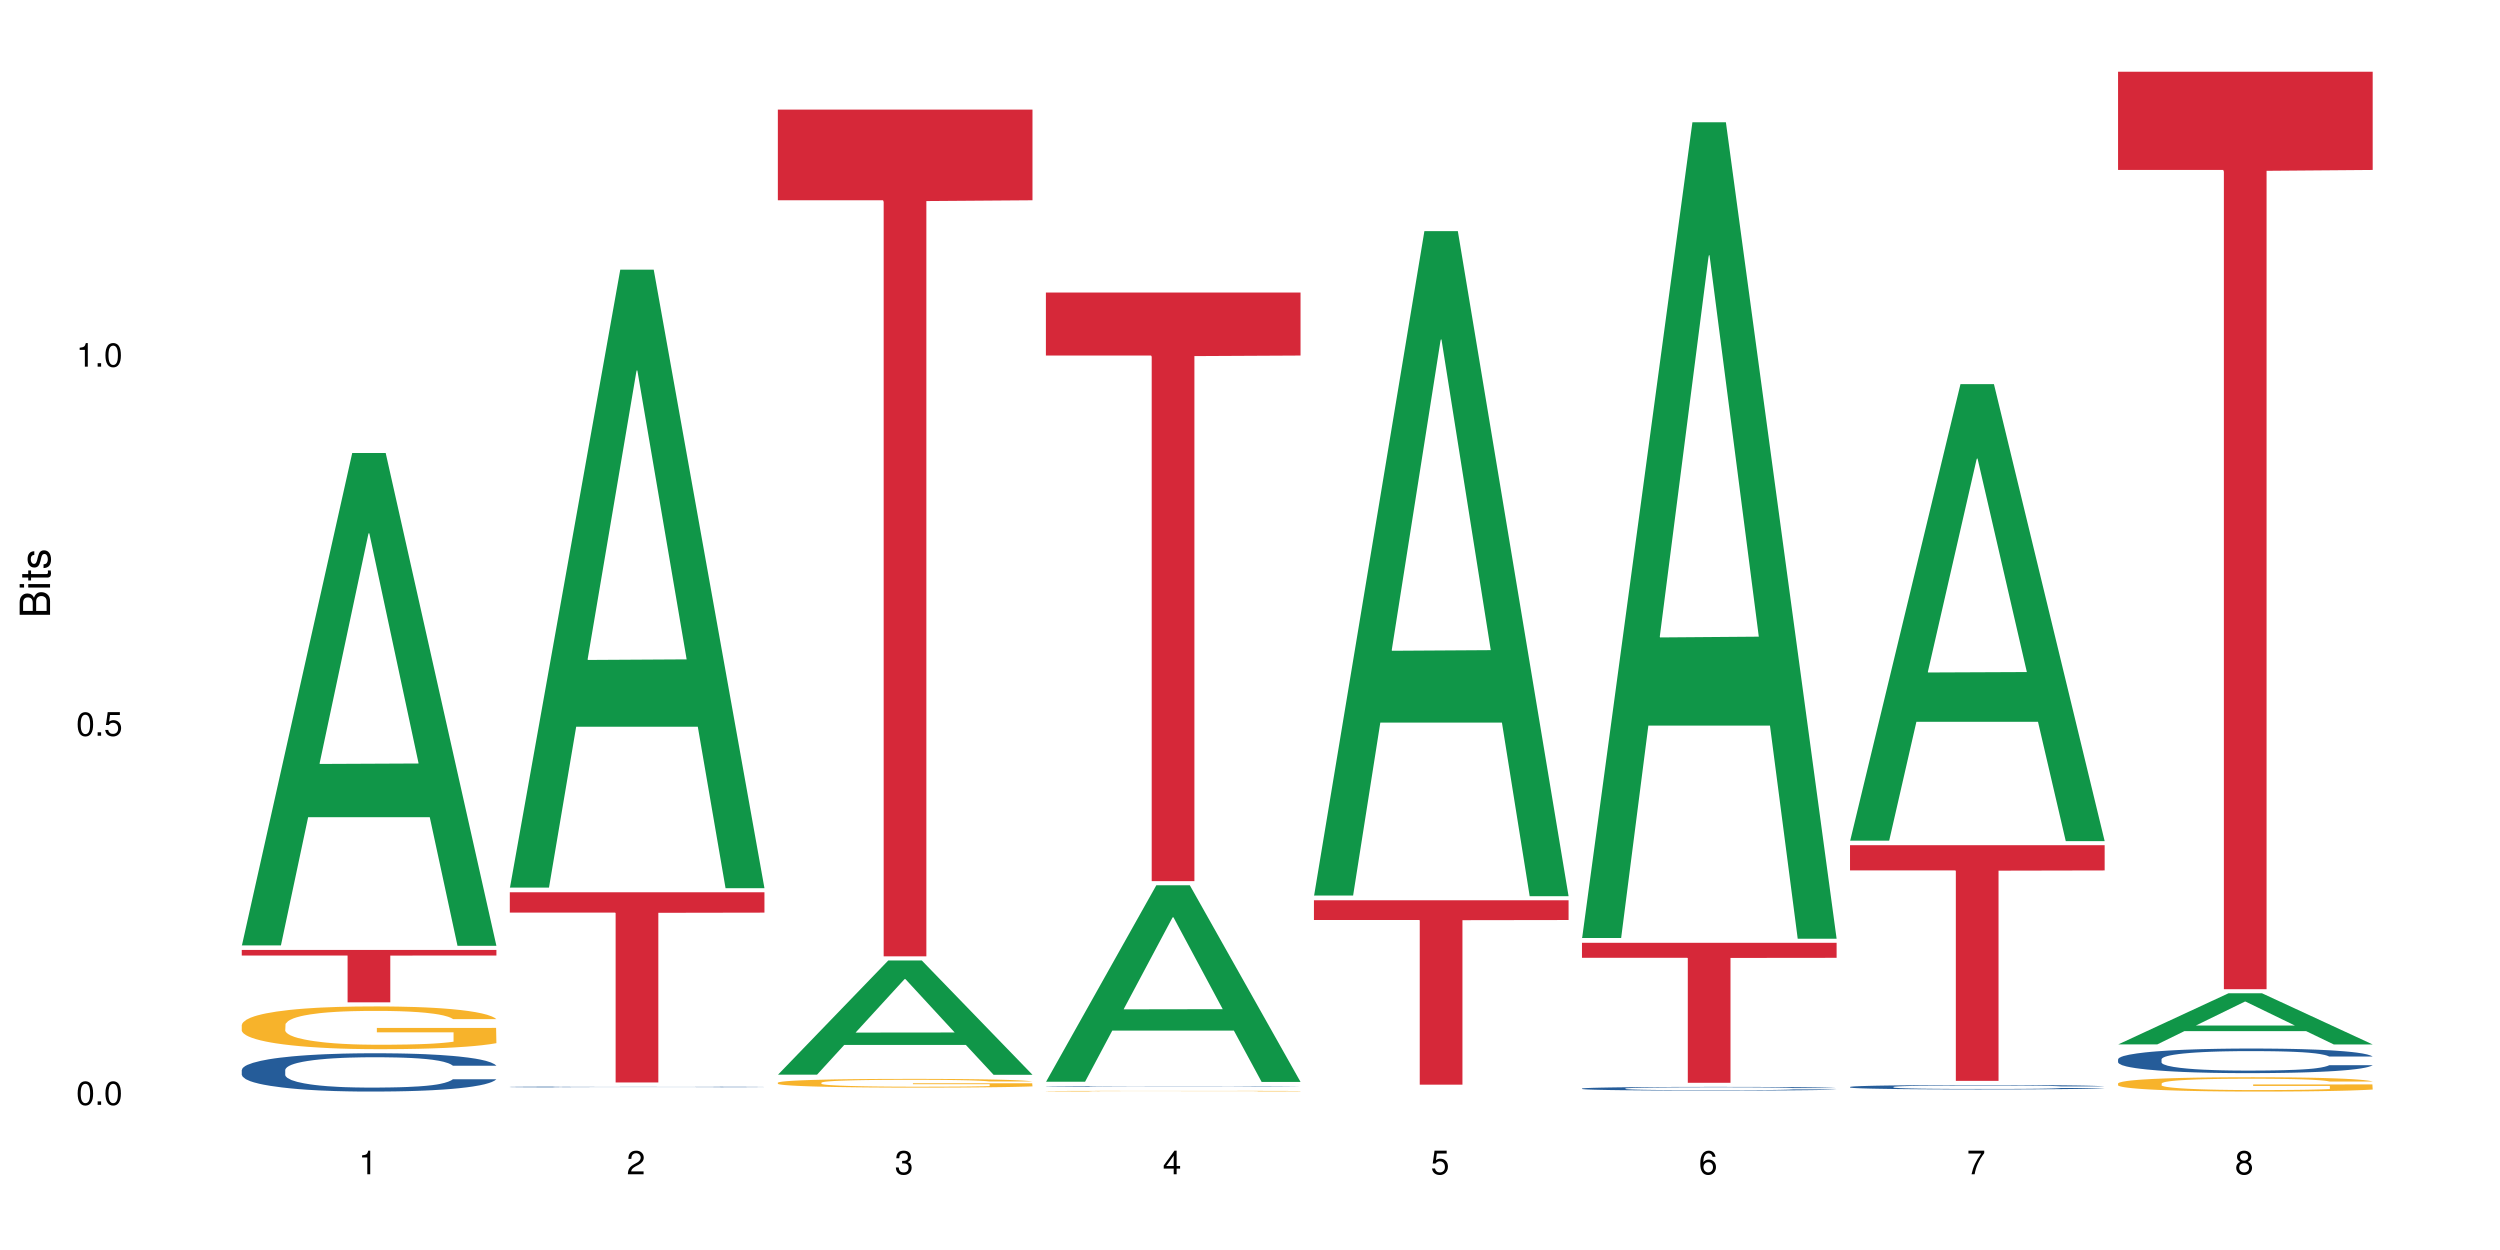 <?xml version="1.0" encoding="UTF-8"?>
<svg xmlns="http://www.w3.org/2000/svg" xmlns:xlink="http://www.w3.org/1999/xlink" width="720pt" height="360pt" viewBox="0 0 720 360" version="1.1">
<defs>
<g>
<symbol overflow="visible" id="glyph0-0">
<path style="stroke:none;" d=""/>
</symbol>
<symbol overflow="visible" id="glyph0-1">
<path style="stroke:none;" d="M 2.641 -6.797 C 2 -6.797 1.422 -6.531 1.078 -6.047 C 0.641 -5.453 0.406 -4.547 0.406 -3.297 C 0.406 -1 1.188 0.219 2.641 0.219 C 4.078 0.219 4.859 -1 4.859 -3.234 C 4.859 -4.562 4.656 -5.438 4.203 -6.047 C 3.844 -6.531 3.281 -6.797 2.641 -6.797 Z M 2.641 -6.047 C 3.547 -6.047 4 -5.125 4 -3.312 C 4 -1.375 3.562 -0.484 2.625 -0.484 C 1.734 -0.484 1.281 -1.422 1.281 -3.281 C 1.281 -5.141 1.734 -6.047 2.641 -6.047 Z M 2.641 -6.047 "/>
</symbol>
<symbol overflow="visible" id="glyph0-2">
<path style="stroke:none;" d="M 1.828 -1 L 0.828 -1 L 0.828 0 L 1.828 0 Z M 1.828 -1 "/>
</symbol>
<symbol overflow="visible" id="glyph0-3">
<path style="stroke:none;" d="M 4.562 -6.797 L 1.062 -6.797 L 0.547 -3.094 L 1.328 -3.094 C 1.719 -3.562 2.047 -3.734 2.578 -3.734 C 3.484 -3.734 4.062 -3.109 4.062 -2.094 C 4.062 -1.125 3.484 -0.531 2.578 -0.531 C 1.828 -0.531 1.375 -0.906 1.188 -1.672 L 0.328 -1.672 C 0.453 -1.109 0.547 -0.844 0.75 -0.594 C 1.125 -0.078 1.828 0.219 2.594 0.219 C 3.969 0.219 4.922 -0.781 4.922 -2.219 C 4.922 -3.562 4.031 -4.484 2.719 -4.484 C 2.25 -4.484 1.859 -4.359 1.469 -4.062 L 1.734 -5.969 L 4.562 -5.969 Z M 4.562 -6.797 "/>
</symbol>
<symbol overflow="visible" id="glyph0-4">
<path style="stroke:none;" d="M 2.484 -4.844 L 2.484 0 L 3.328 0 L 3.328 -6.797 L 2.766 -6.797 C 2.469 -5.75 2.281 -5.609 0.984 -5.453 L 0.984 -4.844 Z M 2.484 -4.844 "/>
</symbol>
<symbol overflow="visible" id="glyph0-5">
<path style="stroke:none;" d="M 4.859 -0.828 L 1.281 -0.828 C 1.359 -1.391 1.672 -1.75 2.5 -2.234 L 3.469 -2.75 C 4.406 -3.266 4.906 -3.969 4.906 -4.812 C 4.906 -5.375 4.672 -5.906 4.266 -6.266 C 3.859 -6.625 3.375 -6.797 2.719 -6.797 C 1.859 -6.797 1.219 -6.5 0.844 -5.922 C 0.609 -5.562 0.5 -5.125 0.484 -4.438 L 1.328 -4.438 C 1.359 -4.906 1.406 -5.188 1.531 -5.406 C 1.75 -5.812 2.188 -6.062 2.703 -6.062 C 3.469 -6.062 4.031 -5.516 4.031 -4.781 C 4.031 -4.25 3.719 -3.797 3.125 -3.438 L 2.234 -2.938 C 0.812 -2.141 0.406 -1.5 0.328 0 L 4.859 0 Z M 4.859 -0.828 "/>
</symbol>
<symbol overflow="visible" id="glyph0-6">
<path style="stroke:none;" d="M 2.125 -3.125 L 2.578 -3.125 C 3.516 -3.125 3.984 -2.703 3.984 -1.891 C 3.984 -1.031 3.469 -0.531 2.578 -0.531 C 1.656 -0.531 1.203 -0.984 1.156 -1.969 L 0.312 -1.969 C 0.344 -1.422 0.438 -1.078 0.609 -0.766 C 0.953 -0.109 1.625 0.219 2.547 0.219 C 3.953 0.219 4.859 -0.609 4.859 -1.906 C 4.859 -2.766 4.516 -3.25 3.703 -3.516 C 4.344 -3.766 4.656 -4.25 4.656 -4.938 C 4.656 -6.109 3.875 -6.797 2.578 -6.797 C 1.203 -6.797 0.484 -6.047 0.453 -4.609 L 1.297 -4.609 C 1.312 -5.016 1.344 -5.25 1.453 -5.453 C 1.641 -5.828 2.062 -6.062 2.594 -6.062 C 3.344 -6.062 3.797 -5.625 3.797 -4.906 C 3.797 -4.422 3.609 -4.141 3.25 -3.984 C 3.016 -3.891 2.719 -3.844 2.125 -3.844 Z M 2.125 -3.125 "/>
</symbol>
<symbol overflow="visible" id="glyph0-7">
<path style="stroke:none;" d="M 3.141 -1.625 L 3.141 0 L 3.984 0 L 3.984 -1.625 L 4.984 -1.625 L 4.984 -2.391 L 3.984 -2.391 L 3.984 -6.797 L 3.359 -6.797 L 0.266 -2.516 L 0.266 -1.625 Z M 3.141 -2.391 L 1 -2.391 L 3.141 -5.359 Z M 3.141 -2.391 "/>
</symbol>
<symbol overflow="visible" id="glyph0-8">
<path style="stroke:none;" d="M 4.781 -5.031 C 4.609 -6.141 3.891 -6.797 2.844 -6.797 C 2.094 -6.797 1.422 -6.438 1.031 -5.828 C 0.609 -5.172 0.406 -4.344 0.406 -3.094 C 0.406 -1.953 0.578 -1.234 0.984 -0.625 C 1.359 -0.078 1.953 0.219 2.703 0.219 C 3.984 0.219 4.922 -0.734 4.922 -2.078 C 4.922 -3.344 4.062 -4.234 2.844 -4.234 C 2.172 -4.234 1.641 -3.969 1.281 -3.469 C 1.281 -5.125 1.828 -6.047 2.797 -6.047 C 3.391 -6.047 3.797 -5.672 3.938 -5.031 Z M 2.734 -3.484 C 3.547 -3.484 4.062 -2.922 4.062 -2 C 4.062 -1.156 3.484 -0.531 2.703 -0.531 C 1.922 -0.531 1.328 -1.188 1.328 -2.047 C 1.328 -2.891 1.906 -3.484 2.734 -3.484 Z M 2.734 -3.484 "/>
</symbol>
<symbol overflow="visible" id="glyph0-9">
<path style="stroke:none;" d="M 4.984 -6.797 L 0.438 -6.797 L 0.438 -5.969 L 4.109 -5.969 C 2.5 -3.656 1.828 -2.234 1.328 0 L 2.219 0 C 2.594 -2.172 3.453 -4.047 4.984 -6.094 Z M 4.984 -6.797 "/>
</symbol>
<symbol overflow="visible" id="glyph0-10">
<path style="stroke:none;" d="M 3.75 -3.578 C 4.453 -4 4.688 -4.344 4.688 -4.984 C 4.688 -6.047 3.844 -6.797 2.641 -6.797 C 1.438 -6.797 0.594 -6.047 0.594 -4.984 C 0.594 -4.359 0.828 -4.016 1.516 -3.578 C 0.734 -3.203 0.359 -2.641 0.359 -1.891 C 0.359 -0.641 1.297 0.219 2.641 0.219 C 3.984 0.219 4.922 -0.641 4.922 -1.875 C 4.922 -2.641 4.531 -3.203 3.75 -3.578 Z M 2.641 -6.047 C 3.359 -6.047 3.812 -5.625 3.812 -4.969 C 3.812 -4.344 3.344 -3.922 2.641 -3.922 C 1.922 -3.922 1.453 -4.344 1.453 -4.984 C 1.453 -5.625 1.922 -6.047 2.641 -6.047 Z M 2.641 -3.203 C 3.484 -3.203 4.062 -2.672 4.062 -1.875 C 4.062 -1.062 3.484 -0.531 2.625 -0.531 C 1.797 -0.531 1.219 -1.078 1.219 -1.875 C 1.219 -2.672 1.797 -3.203 2.641 -3.203 Z M 2.641 -3.203 "/>
</symbol>
<symbol overflow="visible" id="glyph1-0">
<path style="stroke:none;" d=""/>
</symbol>
<symbol overflow="visible" id="glyph1-1">
<path style="stroke:none;" d="M 0 -0.953 L 0 -4.891 C 0 -5.719 -0.234 -6.344 -0.734 -6.797 C -1.188 -7.234 -1.812 -7.469 -2.5 -7.469 C -3.547 -7.469 -4.188 -7 -4.625 -5.875 C -4.984 -6.672 -5.641 -7.094 -6.531 -7.094 C -7.156 -7.094 -7.734 -6.859 -8.141 -6.391 C -8.562 -5.938 -8.75 -5.344 -8.75 -4.5 L -8.75 -0.953 Z M -4.984 -2.062 L -7.766 -2.062 L -7.766 -4.219 C -7.766 -4.844 -7.688 -5.203 -7.453 -5.5 C -7.219 -5.812 -6.859 -5.969 -6.375 -5.969 C -5.906 -5.969 -5.531 -5.812 -5.297 -5.5 C -5.062 -5.203 -4.984 -4.844 -4.984 -4.219 Z M -0.984 -2.062 L -4 -2.062 L -4 -4.781 C -4 -5.328 -3.859 -5.688 -3.578 -5.953 C -3.297 -6.219 -2.922 -6.359 -2.484 -6.359 C -2.062 -6.359 -1.688 -6.219 -1.406 -5.953 C -1.109 -5.688 -0.984 -5.328 -0.984 -4.781 Z M -0.984 -2.062 "/>
</symbol>
<symbol overflow="visible" id="glyph1-2">
<path style="stroke:none;" d="M -6.281 -1.797 L -6.281 -0.797 L 0 -0.797 L 0 -1.797 Z M -8.75 -1.797 L -8.75 -0.797 L -7.484 -0.797 L -7.484 -1.797 Z M -8.75 -1.797 "/>
</symbol>
<symbol overflow="visible" id="glyph1-3">
<path style="stroke:none;" d="M -6.281 -3.047 L -6.281 -2.016 L -8.016 -2.016 L -8.016 -1.016 L -6.281 -1.016 L -6.281 -0.172 L -5.469 -0.172 L -5.469 -1.016 L -0.719 -1.016 C -0.078 -1.016 0.281 -1.453 0.281 -2.234 C 0.281 -2.469 0.25 -2.719 0.188 -3.047 L -0.641 -3.047 C -0.609 -2.922 -0.594 -2.766 -0.594 -2.562 C -0.594 -2.141 -0.719 -2.016 -1.156 -2.016 L -5.469 -2.016 L -5.469 -3.047 Z M -6.281 -3.047 "/>
</symbol>
<symbol overflow="visible" id="glyph1-4">
<path style="stroke:none;" d="M -4.531 -5.25 C -5.766 -5.25 -6.469 -4.422 -6.469 -2.969 C -6.469 -1.516 -5.719 -0.562 -4.547 -0.562 C -3.562 -0.562 -3.094 -1.062 -2.734 -2.562 L -2.516 -3.484 C -2.344 -4.188 -2.094 -4.469 -1.625 -4.469 C -1.047 -4.469 -0.641 -3.875 -0.641 -3 C -0.641 -2.453 -0.797 -2 -1.062 -1.75 C -1.25 -1.594 -1.422 -1.531 -1.875 -1.469 L -1.875 -0.406 C -0.422 -0.453 0.281 -1.266 0.281 -2.922 C 0.281 -4.5 -0.5 -5.516 -1.719 -5.516 C -2.656 -5.516 -3.172 -4.984 -3.469 -3.734 L -3.703 -2.766 C -3.891 -1.953 -4.156 -1.609 -4.594 -1.609 C -5.172 -1.609 -5.547 -2.125 -5.547 -2.938 C -5.547 -3.75 -5.203 -4.172 -4.531 -4.203 Z M -4.531 -5.25 "/>
</symbol>
</g>
</defs>
<g id="surface102040">
<rect x="0" y="0" width="720" height="360" style="fill:rgb(100%,100%,100%);fill-opacity:1;stroke:none;"/>
<path style=" stroke:none;fill-rule:nonzero;fill:rgb(6.275%,58.824%,28.235%);fill-opacity:1;" d="M 69.629 272.266 L 69.707 272.129 L 101.441 130.461 L 111.078 130.461 L 142.965 272.398 L 131.762 272.398 L 123.77 235.348 L 88.746 235.348 L 80.91 272.266 L 69.629 272.266 L 92.117 220.02 L 120.559 219.887 L 106.375 153.648 L 106.219 153.516 L 106.062 153.914 L 92.039 219.887 L 92.117 220.02 Z M 69.629 272.266 "/>
<path style=" stroke:none;fill-rule:nonzero;fill:rgb(14.51%,36.078%,60%);fill-opacity:1;" d="M 69.629 308.145 L 69.719 308.133 L 69.719 307.891 L 69.988 307.508 L 70.613 307.023 L 71.238 306.691 L 72.848 306.098 L 75.086 305.523 L 77.41 305.078 L 79.109 304.816 L 80.629 304.617 L 84.117 304.242 L 86.355 304.051 L 88.77 303.879 L 91.719 303.711 L 93.867 303.609 L 98.695 303.445 L 102.273 303.375 L 105.047 303.348 L 111.039 303.348 L 114.613 303.387 L 117.207 303.438 L 120.07 303.52 L 122.484 303.609 L 126.688 303.832 L 130.445 304.113 L 132.145 304.273 L 134.828 304.586 L 136.883 304.887 L 138.316 305.148 L 139.926 305.523 L 141.355 305.977 L 142.43 306.492 L 142.965 306.922 L 130.445 306.922 L 129.82 306.52 L 129.102 306.207 L 127.762 305.797 L 126.422 305.504 L 124.543 305.211 L 122.844 305.02 L 120.516 304.828 L 118.461 304.707 L 116.312 304.617 L 114.258 304.555 L 110.32 304.496 L 105.762 304.496 L 104.062 304.516 L 100.574 304.598 L 98.695 304.668 L 96.012 304.809 L 94.133 304.938 L 91.898 305.141 L 90.379 305.312 L 88.5 305.574 L 87.16 305.805 L 85.637 306.137 L 84.742 306.391 L 83.938 306.672 L 83.223 307.004 L 82.688 307.355 L 82.328 307.73 L 82.148 308.094 L 82.148 309.656 L 82.328 310.016 L 82.777 310.441 L 83.938 311.055 L 85.637 311.59 L 87.605 312.012 L 89.484 312.316 L 90.559 312.457 L 91.988 312.617 L 94.223 312.82 L 97.445 313.02 L 99.32 313.102 L 102.184 313.18 L 105.137 313.223 L 109.07 313.223 L 112.559 313.18 L 114.883 313.133 L 117.297 313.051 L 120.605 312.879 L 122.664 312.719 L 124.453 312.527 L 125.793 312.336 L 126.688 312.176 L 128.031 311.863 L 129.102 311.52 L 129.906 311.168 L 130.445 310.824 L 142.965 310.824 L 142.43 311.227 L 141.625 311.621 L 140.82 311.91 L 139.566 312.266 L 138.137 312.578 L 136.078 312.93 L 134.379 313.16 L 132.145 313.414 L 130.086 313.605 L 127.852 313.777 L 124.543 313.977 L 122.395 314.078 L 120.07 314.168 L 117.297 314.25 L 113.809 314.32 L 110.055 314.359 L 106.566 314.371 L 102.809 314.352 L 100.035 314.309 L 96.371 314.219 L 91.809 314.039 L 88.5 313.848 L 85.906 313.656 L 83.672 313.453 L 81.168 313.18 L 77.945 312.738 L 75.98 312.395 L 74.637 312.113 L 73.117 311.719 L 72.043 311.367 L 70.793 310.805 L 69.898 310.09 L 69.629 309.535 Z M 69.629 308.145 "/>
<path style=" stroke:none;fill-rule:nonzero;fill:rgb(96.863%,70.196%,16.863%);fill-opacity:1;" d="M 69.629 295.125 L 69.719 295.113 L 69.719 294.887 L 70.078 294.383 L 70.973 293.684 L 72.133 293.109 L 73.387 292.66 L 74.191 292.426 L 75.531 292.086 L 76.695 291.84 L 79.645 291.332 L 83.402 290.859 L 85.461 290.66 L 87.785 290.469 L 91.094 290.254 L 92.613 290.176 L 97.266 289.996 L 102.543 289.883 L 108.355 289.848 L 111.039 289.859 L 114.703 289.906 L 119.711 290.027 L 122.574 290.141 L 124.809 290.254 L 127.137 290.398 L 129.996 290.625 L 132.68 290.895 L 134.828 291.164 L 136.973 291.504 L 138.762 291.863 L 140.281 292.254 L 141.625 292.727 L 142.43 293.121 L 142.965 293.516 L 130.535 293.516 L 129.82 293.121 L 129.016 292.816 L 127.672 292.445 L 126.332 292.176 L 124.988 291.965 L 122.484 291.672 L 120.34 291.492 L 117.656 291.332 L 115.062 291.23 L 112.109 291.164 L 110.32 291.141 L 105.582 291.141 L 101.289 291.223 L 98.785 291.312 L 96.996 291.402 L 94.492 291.57 L 92.973 291.703 L 92.078 291.793 L 89.395 292.145 L 87.605 292.457 L 86.621 292.672 L 85.371 293.008 L 84.477 293.312 L 83.492 293.762 L 82.953 294.102 L 82.238 294.867 L 82.148 296.891 L 82.418 297.316 L 82.953 297.781 L 83.672 298.184 L 84.742 298.613 L 85.816 298.938 L 87.695 299.375 L 89.305 299.668 L 90.559 299.859 L 92.973 300.164 L 93.957 300.266 L 96.281 300.469 L 98.695 300.625 L 101.648 300.762 L 103.883 300.828 L 107.461 300.883 L 112.02 300.883 L 117.387 300.816 L 120.785 300.727 L 123.109 300.637 L 124.633 300.559 L 126.508 300.434 L 127.852 300.32 L 129.102 300.199 L 130.625 300.008 L 130.625 297.316 L 108.535 297.309 L 108.535 296.047 L 142.875 296.035 L 142.965 300.434 L 141.086 300.738 L 138.762 301.031 L 136.527 301.254 L 134.199 301.445 L 130.891 301.66 L 128.207 301.797 L 124.094 301.953 L 120.34 302.055 L 116.402 302.121 L 112.914 302.156 L 108.801 302.168 L 105.137 302.145 L 101.199 302.078 L 98.07 301.988 L 95.207 301.875 L 92.344 301.727 L 88.77 301.492 L 86.441 301.301 L 84.027 301.062 L 81.613 300.781 L 79.469 300.48 L 78.035 300.242 L 76.605 299.973 L 75.086 299.637 L 73.652 299.254 L 72.582 298.906 L 71.598 298.512 L 70.883 298.141 L 70.164 297.633 L 69.809 297.227 L 69.629 296.879 Z M 69.629 295.125 "/>
<path style=" stroke:none;fill-rule:nonzero;fill:rgb(83.922%,15.686%,22.353%);fill-opacity:1;" d="M 69.629 273.578 L 142.965 273.578 L 142.965 275.191 L 112.402 275.207 L 112.402 288.668 L 100.105 288.668 L 100.105 275.219 L 99.926 275.191 L 69.629 275.191 Z M 69.629 273.578 "/>
<path style=" stroke:none;fill-rule:nonzero;fill:rgb(6.275%,58.824%,28.235%);fill-opacity:1;" d="M 146.824 255.629 L 146.902 255.461 L 178.637 77.672 L 188.273 77.672 L 220.16 255.793 L 208.957 255.793 L 200.965 209.297 L 165.941 209.297 L 158.109 255.629 L 146.824 255.629 L 169.312 190.066 L 197.754 189.898 L 183.57 106.773 L 183.414 106.605 L 183.258 107.109 L 169.234 189.898 L 169.312 190.066 Z M 146.824 255.629 "/>
<path style=" stroke:none;fill-rule:nonzero;fill:rgb(14.51%,36.078%,60%);fill-opacity:1;" d="M 146.824 313.039 L 146.914 313.039 L 146.914 313.035 L 147.184 313.023 L 148.434 313.008 L 150.043 312.992 L 152.281 312.98 L 154.605 312.969 L 156.305 312.965 L 157.824 312.961 L 161.312 312.953 L 163.551 312.945 L 165.965 312.941 L 168.914 312.938 L 171.062 312.938 L 175.891 312.934 L 179.469 312.93 L 188.234 312.93 L 191.812 312.934 L 197.266 312.934 L 199.68 312.938 L 203.883 312.941 L 207.641 312.949 L 209.34 312.953 L 212.023 312.957 L 214.078 312.965 L 215.512 312.973 L 217.121 312.98 L 218.551 312.992 L 219.625 313.004 L 220.16 313.012 L 207.641 313.012 L 207.016 313.004 L 206.301 312.996 L 204.957 312.984 L 203.617 312.98 L 201.738 312.973 L 200.039 312.969 L 197.715 312.965 L 195.656 312.961 L 193.512 312.961 L 191.453 312.957 L 181.258 312.957 L 177.77 312.961 L 175.891 312.961 L 173.207 312.965 L 171.332 312.969 L 169.094 312.973 L 167.574 312.977 L 165.695 312.98 L 164.355 312.988 L 162.836 312.992 L 161.941 313 L 161.137 313.008 L 160.418 313.012 L 159.883 313.023 L 159.523 313.031 L 159.348 313.039 L 159.348 313.074 L 159.523 313.082 L 159.973 313.09 L 161.137 313.105 L 162.836 313.117 L 164.801 313.125 L 166.68 313.133 L 167.754 313.137 L 169.184 313.141 L 171.418 313.145 L 174.641 313.148 L 176.516 313.152 L 192.078 313.152 L 194.492 313.148 L 197.805 313.145 L 199.859 313.145 L 201.648 313.137 L 202.988 313.133 L 203.883 313.129 L 205.227 313.125 L 206.301 313.117 L 207.105 313.109 L 207.641 313.102 L 220.16 313.102 L 219.625 313.109 L 218.016 313.125 L 216.762 313.133 L 215.332 313.141 L 213.273 313.148 L 211.574 313.152 L 209.34 313.16 L 207.281 313.164 L 205.047 313.168 L 201.738 313.172 L 199.59 313.172 L 197.266 313.176 L 194.492 313.176 L 191.004 313.18 L 177.234 313.18 L 173.566 313.176 L 169.004 313.172 L 165.695 313.168 L 163.102 313.164 L 160.867 313.16 L 158.363 313.152 L 155.145 313.145 L 153.176 313.137 L 151.832 313.129 L 150.312 313.121 L 149.238 313.113 L 147.988 313.098 L 147.094 313.082 L 146.824 313.07 Z M 146.824 313.039 "/>
<path style=" stroke:none;fill-rule:nonzero;fill:rgb(96.863%,70.196%,16.863%);fill-opacity:1;" d="M 146.824 314.363 L 153.891 314.363 L 156.844 314.359 L 214.168 314.359 L 215.957 314.363 L 220.16 314.363 L 202.184 314.363 L 199.68 314.359 L 170.168 314.359 L 169.273 314.363 L 159.434 314.363 L 159.348 314.367 L 173.477 314.367 L 175.891 314.371 L 201.828 314.371 L 203.707 314.367 L 207.82 314.367 L 185.73 314.367 L 185.73 314.363 L 220.07 314.363 L 220.16 314.367 L 218.285 314.371 L 156.664 314.371 L 155.23 314.367 L 146.824 314.367 Z M 146.824 314.363 "/>
<path style=" stroke:none;fill-rule:nonzero;fill:rgb(83.922%,15.686%,22.353%);fill-opacity:1;" d="M 146.824 256.973 L 220.16 256.973 L 220.16 262.836 L 189.598 262.891 L 189.598 311.75 L 177.301 311.75 L 177.301 262.941 L 177.121 262.836 L 146.824 262.836 Z M 146.824 256.973 "/>
<path style=" stroke:none;fill-rule:nonzero;fill:rgb(6.275%,58.824%,28.235%);fill-opacity:1;" d="M 224.02 309.508 L 224.098 309.477 L 255.832 276.605 L 265.469 276.605 L 297.355 309.539 L 286.152 309.539 L 278.16 300.941 L 243.141 300.941 L 235.305 309.508 L 224.02 309.508 L 246.508 297.387 L 274.949 297.355 L 260.77 281.988 L 260.609 281.957 L 260.453 282.047 L 246.43 297.355 L 246.508 297.387 Z M 224.02 309.508 "/>
<path style=" stroke:none;fill-rule:nonzero;fill:rgb(96.863%,70.196%,16.863%);fill-opacity:1;" d="M 224.02 311.797 L 224.109 311.793 L 224.109 311.746 L 224.469 311.645 L 225.363 311.5 L 226.523 311.383 L 227.777 311.293 L 228.582 311.242 L 229.926 311.176 L 231.086 311.125 L 234.039 311.02 L 237.793 310.926 L 239.852 310.883 L 242.176 310.844 L 245.484 310.801 L 247.004 310.785 L 251.656 310.746 L 256.934 310.727 L 262.746 310.719 L 265.43 310.719 L 269.098 310.73 L 274.105 310.754 L 276.965 310.777 L 279.203 310.801 L 281.527 310.832 L 284.391 310.875 L 287.074 310.93 L 289.219 310.988 L 291.367 311.055 L 293.152 311.129 L 294.676 311.211 L 296.016 311.305 L 296.82 311.387 L 297.355 311.465 L 284.926 311.465 L 284.211 311.387 L 283.406 311.324 L 282.062 311.25 L 280.723 311.195 L 279.383 311.148 L 276.875 311.09 L 274.73 311.055 L 272.047 311.02 L 269.453 311 L 266.504 310.988 L 264.715 310.98 L 259.973 310.98 L 255.68 311 L 253.176 311.016 L 251.387 311.035 L 248.883 311.07 L 247.363 311.098 L 246.469 311.117 L 243.785 311.188 L 241.996 311.25 L 241.016 311.293 L 239.762 311.363 L 238.867 311.426 L 237.883 311.516 L 237.348 311.586 L 236.633 311.742 L 236.543 312.156 L 236.809 312.242 L 237.348 312.336 L 238.062 312.422 L 239.137 312.508 L 240.207 312.574 L 242.086 312.664 L 243.695 312.723 L 244.949 312.762 L 247.363 312.824 L 248.348 312.844 L 250.672 312.887 L 253.086 312.918 L 256.039 312.945 L 258.273 312.961 L 261.852 312.973 L 266.414 312.973 L 271.777 312.957 L 275.176 312.941 L 277.504 312.922 L 279.023 312.906 L 280.902 312.879 L 282.242 312.855 L 283.496 312.832 L 285.016 312.793 L 285.016 312.242 L 262.926 312.242 L 262.926 311.984 L 297.27 311.98 L 297.355 312.879 L 295.48 312.941 L 293.152 313 L 290.918 313.047 L 288.594 313.086 L 285.285 313.129 L 282.602 313.156 L 278.488 313.191 L 274.73 313.211 L 270.797 313.223 L 267.309 313.23 L 263.195 313.234 L 259.527 313.23 L 255.59 313.215 L 252.461 313.195 L 249.598 313.176 L 246.738 313.145 L 243.16 313.098 L 240.836 313.059 L 238.422 313.008 L 236.004 312.949 L 233.859 312.891 L 232.43 312.84 L 230.996 312.785 L 229.477 312.715 L 228.047 312.637 L 226.973 312.566 L 225.988 312.488 L 225.273 312.41 L 224.559 312.309 L 224.199 312.227 L 224.02 312.152 Z M 224.02 311.797 "/>
<path style=" stroke:none;fill-rule:nonzero;fill:rgb(83.922%,15.686%,22.353%);fill-opacity:1;" d="M 224.02 31.574 L 297.355 31.574 L 297.355 57.676 L 266.793 57.906 L 266.793 275.426 L 254.496 275.426 L 254.496 58.137 L 254.316 57.676 L 224.02 57.676 Z M 224.02 31.574 "/>
<path style=" stroke:none;fill-rule:nonzero;fill:rgb(6.275%,58.824%,28.235%);fill-opacity:1;" d="M 301.219 311.543 L 301.297 311.488 L 333.027 254.949 L 342.664 254.949 L 374.555 311.594 L 363.348 311.594 L 355.355 296.809 L 320.336 296.809 L 312.5 311.543 L 301.219 311.543 L 323.703 290.691 L 352.145 290.641 L 337.965 264.203 L 337.809 264.152 L 337.648 264.309 L 323.625 290.641 L 323.703 290.691 Z M 301.219 311.543 "/>
<path style=" stroke:none;fill-rule:nonzero;fill:rgb(14.51%,36.078%,60%);fill-opacity:1;" d="M 301.219 312.863 L 301.305 312.863 L 301.305 312.859 L 301.574 312.852 L 302.199 312.844 L 302.828 312.836 L 304.438 312.828 L 306.672 312.816 L 308.996 312.809 L 310.695 312.801 L 312.219 312.797 L 315.707 312.793 L 317.941 312.789 L 320.355 312.785 L 323.309 312.781 L 325.453 312.781 L 330.285 312.777 L 333.859 312.773 L 346.203 312.773 L 348.797 312.777 L 351.656 312.777 L 354.074 312.781 L 358.277 312.785 L 362.031 312.789 L 363.73 312.793 L 366.414 312.797 L 368.473 312.805 L 369.902 312.809 L 371.512 312.816 L 372.945 312.824 L 374.016 312.836 L 374.555 312.844 L 362.031 312.844 L 361.406 312.836 L 360.691 312.828 L 359.348 312.82 L 358.008 312.816 L 356.129 312.809 L 354.43 312.805 L 352.105 312.801 L 350.047 312.801 L 347.902 312.797 L 332.16 312.797 L 330.285 312.801 L 327.602 312.801 L 325.723 312.805 L 323.484 312.809 L 321.965 312.812 L 320.086 312.816 L 318.746 312.82 L 317.227 312.828 L 316.332 312.832 L 315.527 312.836 L 314.812 312.844 L 314.273 312.852 L 313.918 312.855 L 313.738 312.863 L 313.738 312.895 L 313.918 312.902 L 314.363 312.91 L 315.527 312.922 L 317.227 312.93 L 319.195 312.938 L 321.07 312.945 L 322.145 312.945 L 323.574 312.949 L 325.812 312.953 L 329.031 312.957 L 330.91 312.957 L 333.77 312.961 L 346.473 312.961 L 348.887 312.957 L 352.195 312.953 L 354.25 312.953 L 356.039 312.949 L 357.383 312.945 L 358.277 312.941 L 359.617 312.934 L 360.691 312.93 L 361.496 312.922 L 362.031 312.914 L 374.555 312.914 L 374.016 312.922 L 372.406 312.938 L 371.156 312.941 L 369.723 312.949 L 367.668 312.957 L 365.969 312.961 L 363.73 312.965 L 361.676 312.969 L 359.438 312.973 L 356.129 312.977 L 353.984 312.977 L 351.656 312.98 L 345.398 312.98 L 341.641 312.984 L 334.398 312.984 L 331.625 312.98 L 327.957 312.98 L 323.398 312.977 L 320.086 312.973 L 317.496 312.969 L 315.258 312.965 L 312.754 312.961 L 309.535 312.953 L 307.566 312.945 L 306.227 312.941 L 304.707 312.934 L 303.633 312.926 L 302.379 312.914 L 301.484 312.902 L 301.219 312.891 Z M 301.219 312.863 "/>
<path style=" stroke:none;fill-rule:nonzero;fill:rgb(96.863%,70.196%,16.863%);fill-opacity:1;" d="M 301.219 314.25 L 301.305 314.25 L 301.305 314.246 L 301.664 314.238 L 302.559 314.227 L 303.723 314.219 L 304.973 314.211 L 305.777 314.207 L 307.121 314.199 L 308.281 314.195 L 311.234 314.188 L 314.988 314.18 L 317.047 314.176 L 319.371 314.172 L 322.68 314.168 L 324.203 314.168 L 328.852 314.164 L 351.301 314.164 L 354.164 314.168 L 356.398 314.168 L 358.723 314.172 L 361.586 314.176 L 364.27 314.18 L 366.414 314.184 L 368.562 314.191 L 370.352 314.195 L 371.871 314.203 L 373.211 314.211 L 374.016 314.219 L 374.555 314.223 L 362.121 314.223 L 361.406 314.219 L 360.602 314.211 L 359.262 314.207 L 357.918 314.203 L 356.578 314.199 L 354.074 314.191 L 351.926 314.191 L 349.242 314.188 L 346.648 314.188 L 343.699 314.184 L 337.168 314.184 L 332.875 314.188 L 328.586 314.188 L 326.078 314.191 L 324.559 314.195 L 323.664 314.195 L 320.98 314.203 L 319.195 314.207 L 318.211 314.211 L 316.957 314.215 L 316.062 314.223 L 315.078 314.23 L 314.543 314.234 L 313.828 314.246 L 313.738 314.281 L 314.008 314.289 L 314.543 314.297 L 315.258 314.305 L 316.332 314.312 L 317.406 314.316 L 319.281 314.324 L 320.895 314.328 L 322.145 314.332 L 324.559 314.336 L 325.543 314.34 L 327.867 314.344 L 330.285 314.344 L 333.234 314.348 L 352.375 314.348 L 354.699 314.344 L 356.219 314.344 L 358.098 314.34 L 359.438 314.34 L 360.691 314.336 L 362.211 314.336 L 362.211 314.289 L 340.121 314.289 L 340.121 314.266 L 374.465 314.266 L 374.555 314.34 L 372.676 314.348 L 370.352 314.352 L 368.113 314.355 L 365.789 314.359 L 362.48 314.363 L 359.797 314.363 L 355.684 314.367 L 351.926 314.367 L 347.992 314.371 L 336.723 314.371 L 332.789 314.367 L 326.797 314.367 L 323.934 314.363 L 320.355 314.359 L 318.031 314.355 L 313.203 314.348 L 311.055 314.344 L 309.625 314.34 L 308.191 314.332 L 306.672 314.328 L 305.242 314.32 L 304.168 314.316 L 303.184 314.309 L 301.754 314.293 L 301.395 314.289 L 301.219 314.281 Z M 301.219 314.25 "/>
<path style=" stroke:none;fill-rule:nonzero;fill:rgb(83.922%,15.686%,22.353%);fill-opacity:1;" d="M 301.219 84.25 L 374.555 84.25 L 374.555 102.395 L 343.988 102.555 L 343.988 253.77 L 331.691 253.77 L 331.691 102.715 L 331.516 102.395 L 301.219 102.395 Z M 301.219 84.25 "/>
<path style=" stroke:none;fill-rule:nonzero;fill:rgb(6.275%,58.824%,28.235%);fill-opacity:1;" d="M 378.414 257.922 L 378.492 257.742 L 410.223 66.566 L 419.859 66.566 L 451.75 258.102 L 440.547 258.102 L 432.555 208.105 L 397.531 208.105 L 389.695 257.922 L 378.414 257.922 L 400.898 187.422 L 429.34 187.242 L 415.16 97.859 L 415.004 97.68 L 414.848 98.219 L 400.82 187.242 L 400.898 187.422 Z M 378.414 257.922 "/>
<path style=" stroke:none;fill-rule:nonzero;fill:rgb(83.922%,15.686%,22.353%);fill-opacity:1;" d="M 378.414 259.281 L 451.75 259.281 L 451.75 264.965 L 421.184 265.012 L 421.184 312.379 L 408.887 312.379 L 408.887 265.062 L 408.711 264.965 L 378.414 264.965 Z M 378.414 259.281 "/>
<path style=" stroke:none;fill-rule:nonzero;fill:rgb(6.275%,58.824%,28.235%);fill-opacity:1;" d="M 455.609 270.137 L 455.688 269.914 L 487.418 35.203 L 497.055 35.203 L 528.945 270.355 L 517.742 270.355 L 509.75 208.973 L 474.727 208.973 L 466.891 270.137 L 455.609 270.137 L 478.094 183.582 L 506.535 183.359 L 492.355 73.621 L 492.199 73.402 L 492.043 74.062 L 478.016 183.359 L 478.094 183.582 Z M 455.609 270.137 "/>
<path style=" stroke:none;fill-rule:nonzero;fill:rgb(14.51%,36.078%,60%);fill-opacity:1;" d="M 455.609 313.488 L 455.699 313.488 L 455.699 313.465 L 455.965 313.43 L 456.594 313.383 L 457.219 313.352 L 458.828 313.293 L 461.066 313.238 L 463.391 313.195 L 465.09 313.168 L 466.609 313.148 L 470.098 313.113 L 472.332 313.094 L 474.746 313.078 L 477.699 313.062 L 479.848 313.051 L 484.676 313.035 L 488.254 313.031 L 491.023 313.027 L 497.016 313.027 L 500.594 313.031 L 503.188 313.035 L 506.051 313.043 L 508.465 313.051 L 512.668 313.074 L 516.426 313.102 L 518.125 313.117 L 520.805 313.148 L 522.863 313.176 L 524.293 313.199 L 525.906 313.238 L 527.336 313.281 L 528.41 313.332 L 528.945 313.371 L 516.426 313.371 L 515.797 313.332 L 515.082 313.305 L 513.742 313.262 L 512.398 313.234 L 510.523 313.207 L 508.824 313.188 L 506.496 313.172 L 504.441 313.16 L 502.293 313.148 L 500.238 313.145 L 496.301 313.137 L 491.742 313.137 L 490.043 313.141 L 486.555 313.148 L 484.676 313.156 L 481.992 313.168 L 480.113 313.18 L 477.879 313.199 L 476.359 313.215 L 474.48 313.242 L 473.137 313.266 L 471.617 313.297 L 470.723 313.32 L 469.918 313.348 L 469.203 313.379 L 468.668 313.414 L 468.309 313.449 L 468.129 313.484 L 468.129 313.637 L 468.309 313.672 L 468.758 313.711 L 469.918 313.77 L 471.617 313.82 L 473.586 313.863 L 475.465 313.891 L 476.535 313.906 L 477.969 313.922 L 480.203 313.941 L 483.422 313.961 L 485.301 313.969 L 488.164 313.977 L 491.113 313.98 L 495.051 313.98 L 498.539 313.977 L 500.863 313.973 L 503.277 313.965 L 506.586 313.945 L 508.645 313.93 L 510.434 313.914 L 511.773 313.895 L 512.668 313.879 L 514.008 313.848 L 515.082 313.816 L 515.887 313.781 L 516.426 313.75 L 528.945 313.75 L 528.41 313.785 L 527.605 313.824 L 526.797 313.852 L 525.547 313.887 L 524.117 313.918 L 522.059 313.953 L 520.359 313.973 L 518.125 313.996 L 516.066 314.016 L 513.832 314.031 L 510.523 314.051 L 508.375 314.062 L 506.051 314.07 L 503.277 314.078 L 499.789 314.086 L 496.035 314.09 L 488.789 314.09 L 486.016 314.086 L 482.352 314.074 L 477.789 314.059 L 474.48 314.039 L 471.887 314.02 L 469.648 314 L 467.145 313.977 L 463.926 313.934 L 461.957 313.898 L 460.617 313.871 L 459.098 313.836 L 458.023 313.801 L 456.773 313.746 L 455.879 313.676 L 455.609 313.625 Z M 455.609 313.488 "/>
<path style=" stroke:none;fill-rule:nonzero;fill:rgb(83.922%,15.686%,22.353%);fill-opacity:1;" d="M 455.609 271.535 L 528.945 271.535 L 528.945 275.852 L 498.383 275.887 L 498.383 311.848 L 486.086 311.848 L 486.086 275.926 L 485.906 275.852 L 455.609 275.852 Z M 455.609 271.535 "/>
<path style=" stroke:none;fill-rule:nonzero;fill:rgb(6.275%,58.824%,28.235%);fill-opacity:1;" d="M 532.805 242.117 L 532.883 241.992 L 564.617 110.633 L 574.254 110.633 L 606.141 242.238 L 594.938 242.238 L 586.945 207.887 L 551.922 207.887 L 544.086 242.117 L 532.805 242.117 L 555.293 193.676 L 583.734 193.551 L 569.551 132.133 L 569.395 132.008 L 569.238 132.379 L 555.215 193.551 L 555.293 193.676 Z M 532.805 242.117 "/>
<path style=" stroke:none;fill-rule:nonzero;fill:rgb(14.51%,36.078%,60%);fill-opacity:1;" d="M 532.805 313.031 L 532.895 313.031 L 532.895 313.004 L 533.164 312.961 L 533.789 312.902 L 534.414 312.863 L 536.023 312.797 L 538.262 312.73 L 540.586 312.676 L 542.285 312.648 L 543.805 312.625 L 547.293 312.582 L 549.527 312.559 L 551.945 312.539 L 554.895 312.52 L 557.043 312.508 L 561.871 312.488 L 565.449 312.48 L 568.223 312.477 L 574.215 312.477 L 577.789 312.48 L 580.383 312.488 L 583.246 312.496 L 585.66 312.508 L 589.863 312.531 L 593.621 312.566 L 595.32 312.586 L 598.004 312.621 L 600.059 312.656 L 601.492 312.688 L 603.102 312.73 L 604.531 312.781 L 605.605 312.84 L 606.141 312.891 L 593.621 312.891 L 592.996 312.844 L 592.277 312.809 L 590.938 312.762 L 589.598 312.727 L 587.719 312.691 L 586.02 312.672 L 583.691 312.648 L 581.637 312.633 L 579.488 312.625 L 577.434 312.617 L 573.496 312.609 L 568.938 312.609 L 567.238 312.613 L 563.75 312.621 L 561.871 312.629 L 559.188 312.645 L 557.309 312.66 L 555.074 312.684 L 553.555 312.703 L 551.676 312.734 L 550.336 312.762 L 548.812 312.801 L 547.918 312.828 L 547.113 312.863 L 546.398 312.902 L 545.863 312.941 L 545.504 312.984 L 545.324 313.027 L 545.324 313.207 L 545.504 313.25 L 545.953 313.301 L 547.113 313.371 L 548.812 313.434 L 550.781 313.48 L 552.66 313.516 L 553.734 313.535 L 555.164 313.551 L 557.398 313.574 L 560.617 313.598 L 562.496 313.609 L 565.359 313.617 L 568.309 313.621 L 572.246 313.621 L 575.734 313.617 L 578.059 313.613 L 580.473 313.602 L 583.781 313.582 L 585.84 313.562 L 587.629 313.543 L 588.969 313.52 L 589.863 313.5 L 591.207 313.465 L 592.277 313.426 L 593.082 313.383 L 593.621 313.344 L 606.141 313.344 L 605.605 313.391 L 604.801 313.438 L 603.996 313.469 L 602.742 313.512 L 601.312 313.547 L 599.254 313.59 L 597.555 313.617 L 595.32 313.645 L 593.262 313.668 L 591.027 313.688 L 587.719 313.711 L 585.57 313.723 L 583.246 313.734 L 580.473 313.742 L 576.984 313.75 L 573.23 313.754 L 569.742 313.758 L 565.984 313.754 L 563.211 313.75 L 559.547 313.738 L 554.984 313.719 L 551.676 313.695 L 549.082 313.672 L 546.848 313.648 L 544.344 313.617 L 541.121 313.566 L 539.156 313.527 L 537.812 313.492 L 536.293 313.449 L 535.219 313.406 L 533.969 313.344 L 533.074 313.258 L 532.805 313.195 Z M 532.805 313.031 "/>
<path style=" stroke:none;fill-rule:nonzero;fill:rgb(83.922%,15.686%,22.353%);fill-opacity:1;" d="M 532.805 243.418 L 606.141 243.418 L 606.141 250.684 L 575.578 250.75 L 575.578 311.297 L 563.281 311.297 L 563.281 250.812 L 563.102 250.684 L 532.805 250.684 Z M 532.805 243.418 "/>
<path style=" stroke:none;fill-rule:nonzero;fill:rgb(6.275%,58.824%,28.235%);fill-opacity:1;" d="M 610 300.793 L 610.078 300.777 L 641.812 286.062 L 651.449 286.062 L 683.336 300.805 L 672.133 300.805 L 664.141 296.957 L 629.117 296.957 L 621.285 300.793 L 610 300.793 L 632.488 295.363 L 660.93 295.352 L 646.746 288.469 L 646.59 288.457 L 646.434 288.5 L 632.41 295.352 L 632.488 295.363 Z M 610 300.793 "/>
<path style=" stroke:none;fill-rule:nonzero;fill:rgb(14.51%,36.078%,60%);fill-opacity:1;" d="M 610 305.066 L 610.09 305.059 L 610.09 304.902 L 610.359 304.656 L 610.984 304.348 L 611.609 304.133 L 613.219 303.75 L 615.457 303.383 L 617.781 303.098 L 619.48 302.93 L 621 302.801 L 624.488 302.562 L 626.727 302.438 L 629.141 302.328 L 632.09 302.219 L 634.238 302.152 L 639.066 302.051 L 642.645 302.004 L 645.418 301.984 L 651.41 301.984 L 654.988 302.012 L 657.578 302.043 L 660.441 302.094 L 662.855 302.152 L 667.059 302.297 L 670.816 302.477 L 672.516 302.582 L 675.199 302.781 L 677.254 302.977 L 678.688 303.145 L 680.297 303.383 L 681.727 303.676 L 682.801 304.004 L 683.336 304.281 L 670.816 304.281 L 670.191 304.023 L 669.477 303.824 L 668.133 303.559 L 666.793 303.371 L 664.914 303.184 L 663.215 303.059 L 660.891 302.938 L 658.832 302.859 L 656.688 302.801 L 654.629 302.762 L 650.695 302.723 L 646.133 302.723 L 644.434 302.734 L 640.945 302.789 L 639.066 302.832 L 636.383 302.922 L 634.508 303.008 L 632.27 303.137 L 630.75 303.246 L 628.871 303.414 L 627.531 303.562 L 626.008 303.777 L 625.117 303.938 L 624.309 304.121 L 623.594 304.332 L 623.059 304.559 L 622.699 304.801 L 622.523 305.031 L 622.523 306.035 L 622.699 306.27 L 623.148 306.539 L 624.309 306.934 L 626.008 307.277 L 627.977 307.551 L 629.855 307.742 L 630.93 307.832 L 632.359 307.938 L 634.594 308.066 L 637.816 308.195 L 639.691 308.246 L 642.555 308.301 L 645.508 308.324 L 649.441 308.324 L 652.93 308.301 L 655.254 308.266 L 657.668 308.215 L 660.977 308.105 L 663.035 308 L 664.824 307.879 L 666.164 307.758 L 667.059 307.652 L 668.402 307.453 L 669.477 307.23 L 670.281 307.004 L 670.816 306.785 L 683.336 306.785 L 682.801 307.043 L 681.996 307.297 L 681.191 307.484 L 679.938 307.711 L 678.508 307.91 L 676.449 308.137 L 674.75 308.285 L 672.516 308.449 L 670.457 308.57 L 668.223 308.68 L 664.914 308.809 L 662.766 308.875 L 660.441 308.934 L 657.668 308.984 L 654.18 309.031 L 650.426 309.055 L 646.938 309.062 L 643.18 309.051 L 640.41 309.023 L 636.742 308.965 L 632.18 308.848 L 628.871 308.727 L 626.277 308.602 L 624.043 308.473 L 621.539 308.301 L 618.316 308.016 L 616.352 307.793 L 615.008 307.613 L 613.488 307.359 L 612.414 307.137 L 611.164 306.773 L 610.27 306.312 L 610 305.957 Z M 610 305.066 "/>
<path style=" stroke:none;fill-rule:nonzero;fill:rgb(96.863%,70.196%,16.863%);fill-opacity:1;" d="M 610 312.012 L 610.09 312.008 L 610.09 311.93 L 610.449 311.762 L 611.344 311.527 L 612.504 311.336 L 613.758 311.184 L 614.562 311.105 L 615.902 310.992 L 617.066 310.91 L 620.016 310.738 L 623.773 310.582 L 625.832 310.516 L 628.156 310.449 L 631.465 310.379 L 632.984 310.352 L 637.637 310.293 L 642.914 310.254 L 648.727 310.242 L 651.41 310.246 L 655.074 310.262 L 660.086 310.301 L 662.945 310.34 L 665.184 310.379 L 667.508 310.426 L 670.367 310.504 L 673.051 310.594 L 675.199 310.684 L 677.344 310.797 L 679.133 310.918 L 680.652 311.051 L 681.996 311.207 L 682.801 311.34 L 683.336 311.473 L 670.906 311.473 L 670.191 311.34 L 669.387 311.238 L 668.043 311.113 L 666.703 311.023 L 665.359 310.949 L 662.855 310.852 L 660.711 310.793 L 658.027 310.738 L 655.434 310.707 L 652.48 310.684 L 650.695 310.676 L 645.953 310.676 L 641.66 310.703 L 639.156 310.73 L 637.367 310.762 L 634.863 310.82 L 633.344 310.863 L 632.449 310.895 L 629.766 311.012 L 627.977 311.117 L 626.992 311.188 L 625.742 311.301 L 624.848 311.402 L 623.863 311.555 L 623.328 311.668 L 622.609 311.922 L 622.523 312.602 L 622.789 312.746 L 623.328 312.898 L 624.043 313.035 L 625.117 313.18 L 626.188 313.289 L 628.066 313.438 L 629.676 313.535 L 630.93 313.598 L 633.344 313.699 L 634.328 313.734 L 636.652 313.801 L 639.066 313.855 L 642.02 313.898 L 644.254 313.922 L 647.832 313.941 L 652.395 313.941 L 657.758 313.918 L 661.156 313.887 L 663.484 313.859 L 665.004 313.832 L 666.883 313.789 L 668.223 313.754 L 669.477 313.711 L 670.996 313.648 L 670.996 312.746 L 648.906 312.742 L 648.906 312.32 L 683.246 312.316 L 683.336 313.789 L 681.457 313.891 L 679.133 313.988 L 676.898 314.066 L 674.574 314.129 L 671.262 314.199 L 668.582 314.246 L 664.465 314.301 L 660.711 314.332 L 656.773 314.355 L 653.285 314.367 L 649.172 314.371 L 645.508 314.363 L 641.57 314.34 L 638.441 314.309 L 635.578 314.273 L 632.719 314.223 L 629.141 314.145 L 626.816 314.082 L 624.398 314 L 621.984 313.906 L 619.84 313.805 L 618.406 313.727 L 616.977 313.637 L 615.457 313.523 L 614.027 313.395 L 612.953 313.277 L 611.969 313.145 L 611.254 313.02 L 610.539 312.852 L 610.18 312.715 L 610 312.598 Z M 610 312.012 "/>
<path style=" stroke:none;fill-rule:nonzero;fill:rgb(83.922%,15.686%,22.353%);fill-opacity:1;" d="M 610 20.664 L 683.336 20.664 L 683.336 48.945 L 652.773 49.195 L 652.773 284.883 L 640.477 284.883 L 640.477 49.441 L 640.297 48.945 L 610 48.945 Z M 610 20.664 "/>
<g style="fill:rgb(0%,0%,0%);fill-opacity:1;">
  <use xlink:href="#glyph0-1" x="21.957" y="318.198"/>
  <use xlink:href="#glyph0-2" x="27.291" y="318.198"/>
  <use xlink:href="#glyph0-1" x="29.958" y="318.198"/>
</g>
<g style="fill:rgb(0%,0%,0%);fill-opacity:1;">
  <use xlink:href="#glyph0-1" x="21.957" y="211.897"/>
  <use xlink:href="#glyph0-2" x="27.291" y="211.897"/>
  <use xlink:href="#glyph0-3" x="29.958" y="211.897"/>
</g>
<g style="fill:rgb(0%,0%,0%);fill-opacity:1;">
  <use xlink:href="#glyph0-4" x="21.957" y="105.597"/>
  <use xlink:href="#glyph0-2" x="27.291" y="105.597"/>
  <use xlink:href="#glyph0-1" x="29.958" y="105.597"/>
</g>
<g style="fill:rgb(0%,0%,0%);fill-opacity:1;">
  <use xlink:href="#glyph0-4" x="103.297" y="338.19"/>
</g>
<g style="fill:rgb(0%,0%,0%);fill-opacity:1;">
  <use xlink:href="#glyph0-5" x="180.492" y="338.19"/>
</g>
<g style="fill:rgb(0%,0%,0%);fill-opacity:1;">
  <use xlink:href="#glyph0-6" x="257.688" y="338.19"/>
</g>
<g style="fill:rgb(0%,0%,0%);fill-opacity:1;">
  <use xlink:href="#glyph0-7" x="334.887" y="338.19"/>
</g>
<g style="fill:rgb(0%,0%,0%);fill-opacity:1;">
  <use xlink:href="#glyph0-3" x="412.082" y="338.19"/>
</g>
<g style="fill:rgb(0%,0%,0%);fill-opacity:1;">
  <use xlink:href="#glyph0-8" x="489.277" y="338.19"/>
</g>
<g style="fill:rgb(0%,0%,0%);fill-opacity:1;">
  <use xlink:href="#glyph0-9" x="566.473" y="338.19"/>
</g>
<g style="fill:rgb(0%,0%,0%);fill-opacity:1;">
  <use xlink:href="#glyph0-10" x="643.668" y="338.19"/>
</g>
<g style="fill:rgb(0%,0%,0%);fill-opacity:1;">
  <use xlink:href="#glyph1-1" x="14.412" y="178.016"/>
  <use xlink:href="#glyph1-2" x="14.412" y="170.012"/>
  <use xlink:href="#glyph1-3" x="14.412" y="167.348"/>
  <use xlink:href="#glyph1-4" x="14.412" y="164.012"/>
</g>
</g>
</svg>
